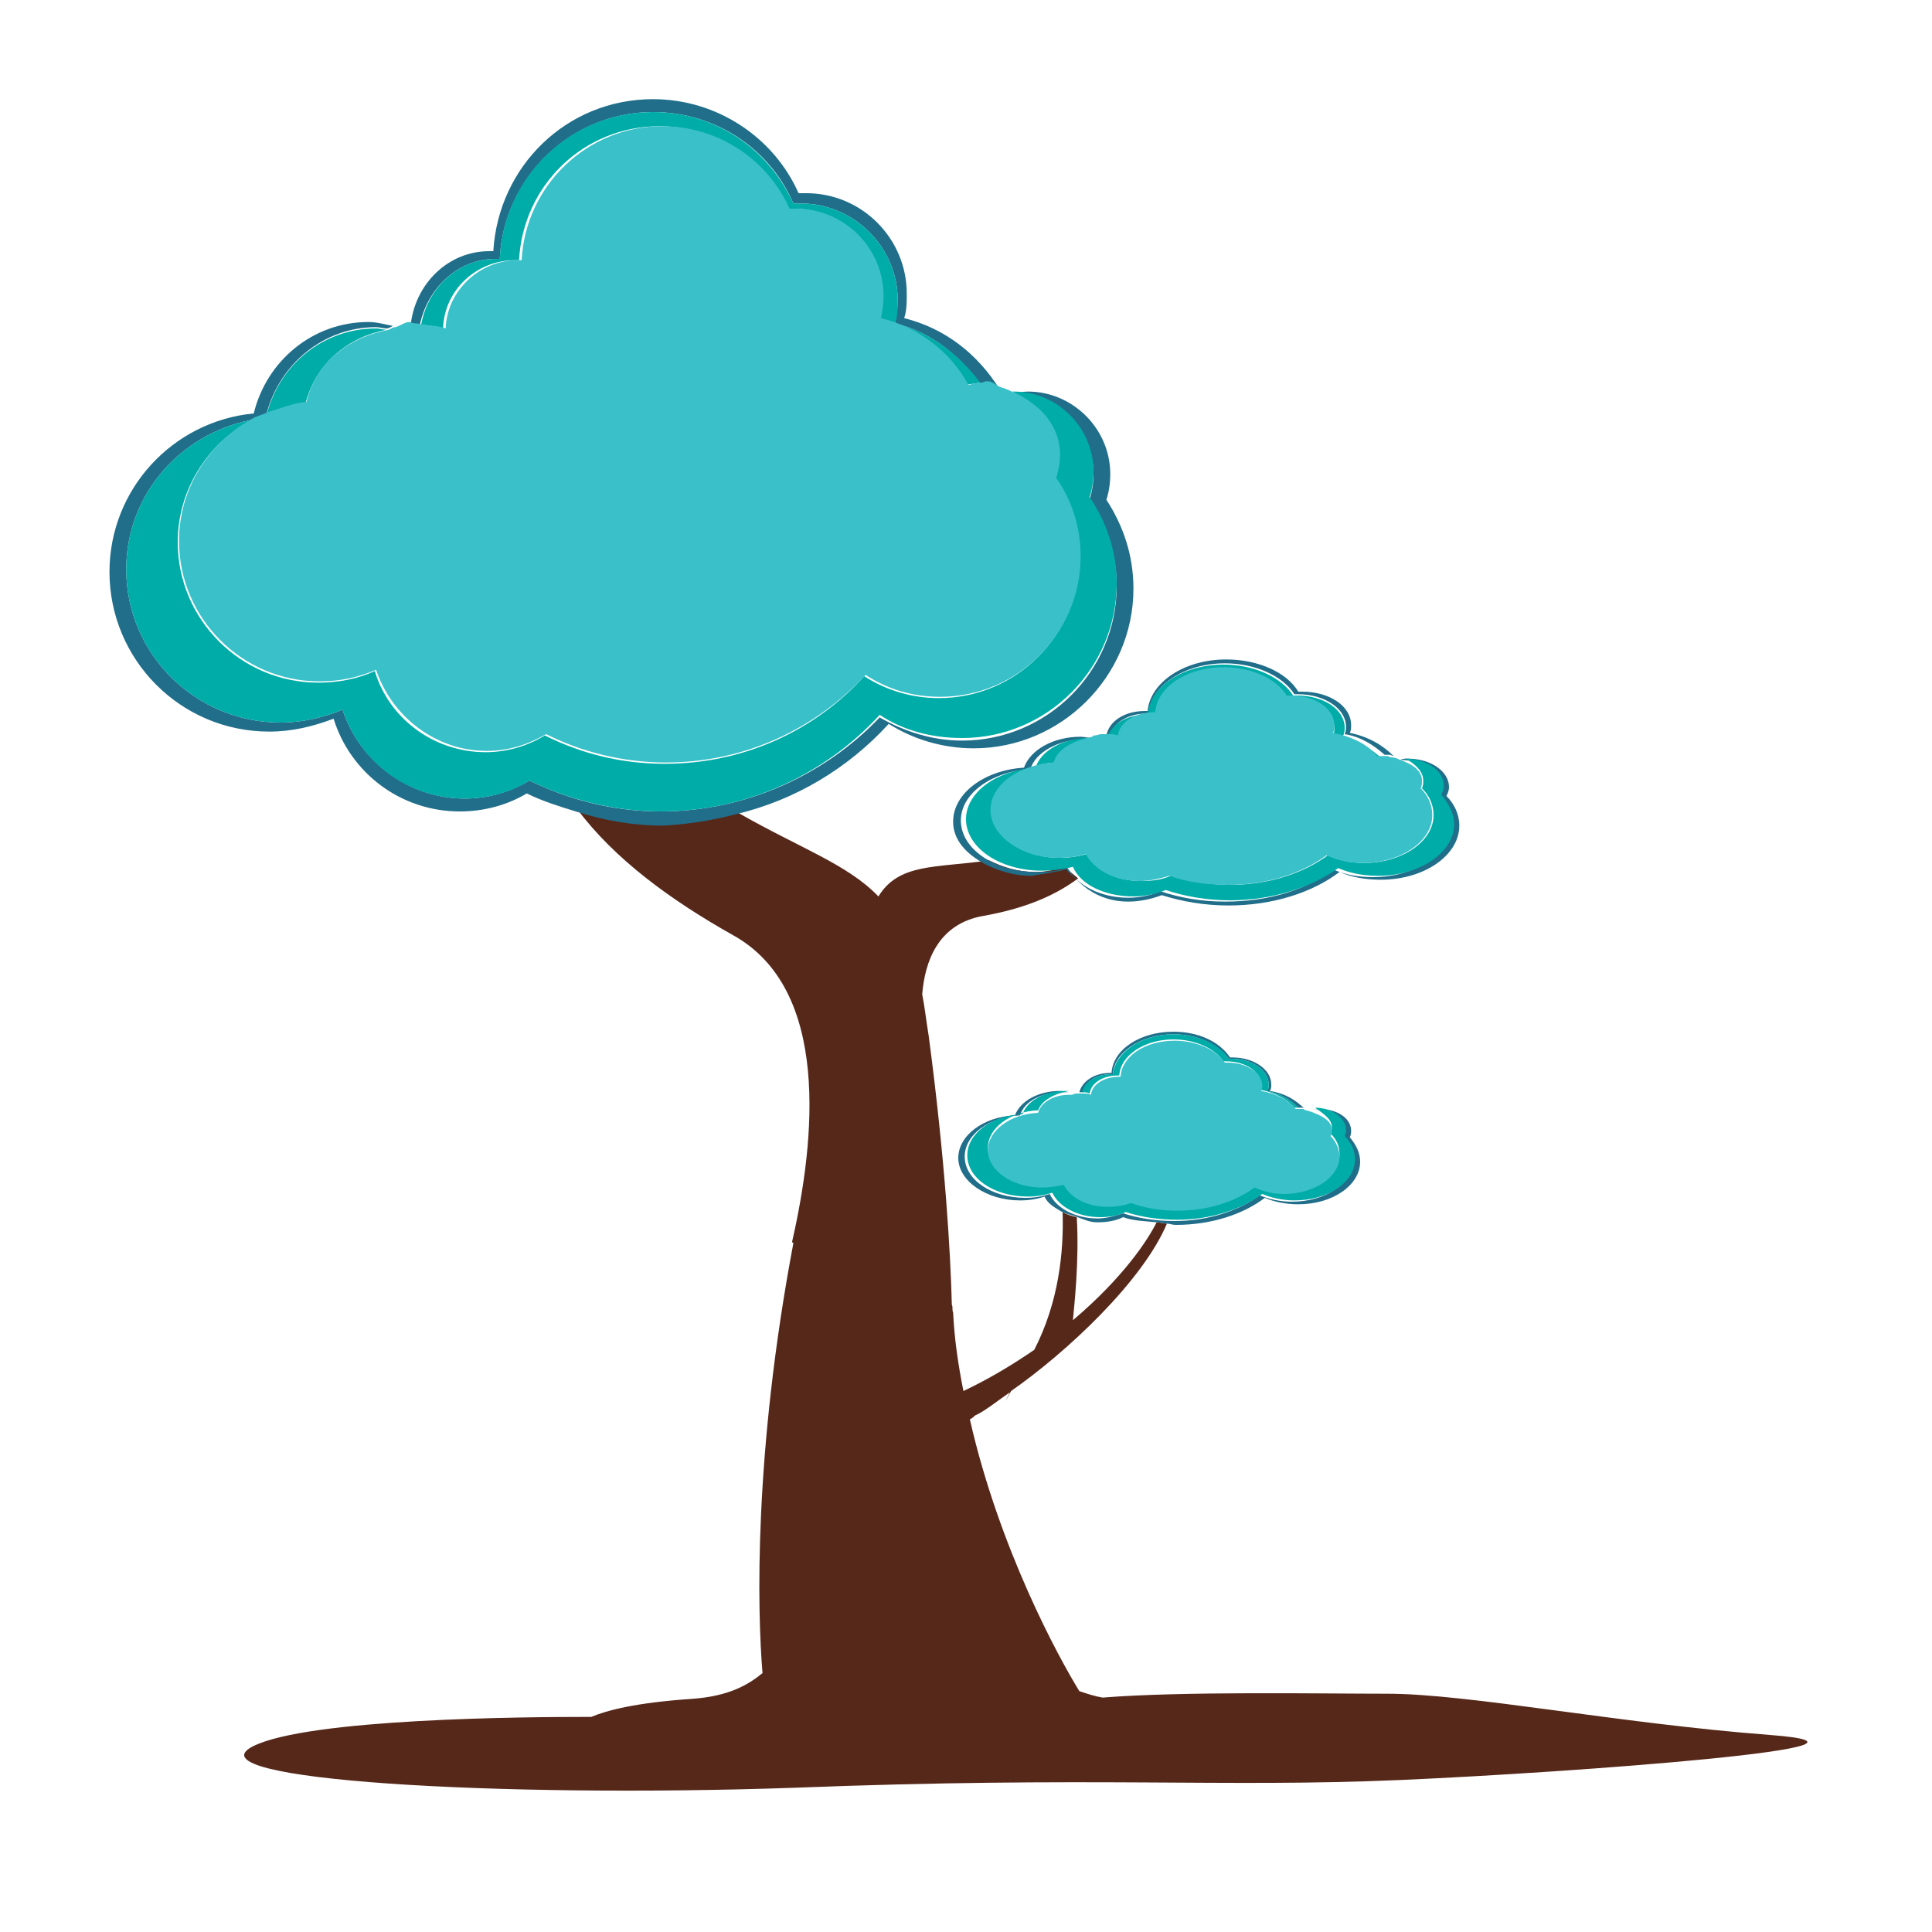 <?xml version="1.0" encoding="utf-8"?>
<!-- Generator: Adobe Illustrator 18.1.0, SVG Export Plug-In . SVG Version: 6.00 Build 0)  -->
<svg version="1.1" id="Layer_1" xmlns="http://www.w3.org/2000/svg" xmlns:xlink="http://www.w3.org/1999/xlink" x="0px" y="0px"
	 viewBox="0 0 150 150" enable-background="new 0 0 150 150" xml:space="preserve">
<g>
	<path fill="none" d="M85.2,94.9c-0.6,0-1-0.2-1.5-0.3c0.2,3.4-0.1,6.9-0.3,8c3.9-3.3,5.7-6.2,6.5-7.6c-0.9-0.1-1.8-0.2-2.6-0.4
		C86.6,94.8,85.9,94.9,85.2,94.9z"/>
	<path fill="#56281A" d="M137.4,134.7c-11.8-0.9-23.4-3.2-29.7-3.2c-5.3,0-15.8-0.2-22.1,0.3c-0.6-0.1-1.2-0.3-1.8-0.5
		c-1.6-2.6-6.2-11-8.5-21.1c0.2-0.1,0.3-0.2,0.4-0.3c0.7-0.3,1.7-1.1,2.7-1.8c-0.4,0.8-0.5,1,0.1-0.1c4.3-3,10.2-8.5,12.1-13
		c-0.3,0-0.5-0.1-0.8-0.1c-0.7,1.4-2.6,4.3-6.5,7.6c0.1-1.1,0.5-4.6,0.3-8c-0.4-0.1-0.8-0.2-1.1-0.4c0.1,3.1-0.3,7-2.2,10.7
		c-1.6,1.1-3.4,2.2-5.5,3.2c-0.4-2-0.7-4-0.8-6.1c-0.1-0.2,0-0.4-0.1-0.6c-0.1-3.9-0.5-11.1-1.8-20.9c-0.2-1.2-0.3-2.2-0.5-3.2
		c0.2-2.5,1.2-5.5,4.8-6.1c2.8-0.5,5.3-1.4,7.3-2.9c-0.3-0.3-0.7-0.5-0.9-0.9c-0.8,0.2-1.6,0.4-2.4,0.4c-1.4,0-2.6-0.4-3.6-0.9
		c-4.2,0.6-7,0.2-8.6,2.8c-2.4-2.5-6-3.7-10.9-6.5c-1.8,0.5-3.8,0.8-5.7,0.8c-2.4,0-4.7-0.5-6.8-1.1c2.9,3.9,7.3,7.1,12.1,9.8
		c7.6,4.2,6.4,15.9,4.6,23.8c0,0,0,0.1,0.1,0.1c-3.1,16.4-2.8,28.6-2.4,33.4c-1.1,0.9-2.6,1.8-5.5,2c-4.4,0.3-6.6,0.9-7.8,1.4
		c-0.1,0-0.1,0-0.3,0c-4.6,0-21.7,0.1-26,2.3c-4.9,2.6,19.1,4,42.1,3.2c23.1-0.9,33.2,0,47-0.6C122.4,137.6,149.2,135.6,137.4,134.7
		z"/>
	<path fill="#206E8A" d="M38.5,20.1c0.1,0,0.2,0,0.3,0c0.3-6.3,5.5-11.4,11.9-11.4c4.9,0,9.1,2.9,10.9,7.1c0.2,0,0.4,0,0.6,0
		c4.1,0,7.5,3.4,7.5,7.5c0,0.6-0.1,1.2-0.2,1.8c2.8,0.7,5,2.5,6.6,4.7c0.1,0,0.3-0.1,0.4-0.1c0.4,0,0.7,0.4,1.1,0.5
		c-1.7-2.7-4.2-4.7-7.4-5.5c0.2-0.6,0.2-1.2,0.2-1.9c0-4.3-3.5-7.8-7.8-7.8c-0.2,0-0.4,0-0.6,0c-1.9-4.3-6.3-7.3-11.3-7.3
		c-6.7,0-12,5.2-12.4,11.8c-0.1,0-0.2,0-0.3,0c-3.2,0-5.7,2.5-6.1,5.6c0.2,0,0.4,0.1,0.7,0.1C33.2,22.4,35.5,20.1,38.5,20.1z"/>
	<path fill="#206E8A" d="M57.2,63.2c4.6-1.1,8.7-3.6,11.8-7c1.9,1.2,4.2,1.9,6.6,1.9c6.8,0,12.4-5.6,12.4-12.4
		c0-2.6-0.8-4.9-2.1-6.9c0.2-0.6,0.3-1.3,0.3-2c0-3.5-2.9-6.4-6.4-6.4c-0.4,0-0.8,0.1-1.2,0.2c0,0,0,0,0,0c0,0,0,0,0.1,0
		c3.4,0,6.2,2.8,6.2,6.2c0,0.7-0.1,1.3-0.3,2c1.3,1.9,2.1,4.2,2.1,6.7c0,6.6-5.4,12-12,12c-2.3,0-4.5-0.7-6.4-1.8
		C64.1,60.1,58,63,51.3,63c-3.7,0-7.1-0.9-10.2-2.4c-1.5,0.9-3.2,1.4-5,1.4c-4.4,0-8.2-2.9-9.5-6.9c-1.5,0.6-3.1,1-4.8,1
		c-6.6,0-12-5.3-12-11.9c0-5.8,4.2-10.5,9.7-11.6c0.4-0.2,0.8-0.3,1.2-0.5c1-3.8,4.4-6.7,8.5-6.7c0.3,0,0.5,0.1,0.8,0.1
		c0.2,0,0.3-0.1,0.5-0.2c-0.6-0.1-1.2-0.3-1.9-0.3c-4.3,0-7.9,3-8.9,7.1C13.4,32.7,8.5,38,8.5,44.4c0,6.8,5.5,12.4,12.4,12.4
		c1.8,0,3.4-0.4,5-1c1.3,4.2,5.2,7.2,9.8,7.2c1.9,0,3.7-0.5,5.2-1.4c1.2,0.6,2.5,1,3.8,1.4c2.2,0.7,4.4,1.1,6.8,1.1
		C53.4,64,55.3,63.7,57.2,63.2z"/>
	<path fill="#00ACA8" d="M30,25.6c-0.3,0-0.5-0.1-0.8-0.1c-4.1,0-7.5,2.8-8.5,6.7c1-0.4,1.9-0.8,3-0.8C24.5,28.2,27,26.2,30,25.6z"
		/>
	<path fill="#00ACA8" d="M82.2,35.4c0,0.6-0.1,1.2-0.3,1.8c1.2,1.7,1.9,3.8,1.9,6.1c0,6-4.9,10.9-10.9,10.9c-2.1,0-4.1-0.6-5.8-1.7
		c-3.8,4.2-9.3,6.8-15.5,6.8c-3.4,0-6.5-0.8-9.3-2.2c-1.3,0.8-2.9,1.3-4.6,1.3c-4,0-7.5-2.6-8.6-6.3c-1.3,0.6-2.8,0.9-4.4,0.9
		c-6,0-10.9-4.9-10.9-10.9c0-4.1,2.3-7.6,5.7-9.5c-5.5,1.1-9.7,5.8-9.7,11.6c0,6.6,5.4,11.9,12,11.9c1.7,0,3.3-0.4,4.8-1
		c1.3,4,5,6.9,9.5,6.9c1.8,0,3.6-0.5,5-1.4c3.1,1.5,6.6,2.4,10.2,2.4c6.7,0,12.8-2.9,17-7.5c1.8,1.2,4,1.8,6.4,1.8
		c6.6,0,12-5.4,12-12c0-2.5-0.8-4.8-2.1-6.7c0.2-0.6,0.3-1.3,0.3-2c0-3.4-2.8-6.2-6.2-6.2c0,0,0,0-0.1,0
		C80.6,31.5,82.2,33.1,82.2,35.4z"/>
	<path fill="#00ACA8" d="M69.5,25.1c0.2-0.6,0.2-1.2,0.2-1.8c0-4.1-3.4-7.5-7.5-7.5c-0.2,0-0.4,0-0.6,0c-1.9-4.2-6-7.1-10.9-7.1
		c-6.4,0-11.6,5-11.9,11.4c-0.1,0-0.2,0-0.3,0c-3,0-5.3,2.3-5.8,5.1c0.6,0.1,1.1,0.1,1.7,0.3c0.1-3,2.6-5.3,5.6-5.3
		c0.1,0,0.2,0,0.3,0c0.3-5.8,5-10.4,10.9-10.4c4.4,0,8.2,2.6,9.9,6.4c0.2,0,0.4,0,0.5,0c3.8,0,6.8,3.1,6.8,6.8
		c0,0.6-0.1,1.1-0.2,1.7c2.9,0.7,5.4,2.7,6.8,5.2c0.3-0.1,0.7-0.1,1.1-0.2C74.5,27.6,72.3,25.8,69.5,25.1z"/>
	<path fill="#39C0C9" d="M23.8,31.2c-1.1,0.1-2,0.5-3,0.8c-0.4,0.2-0.9,0.3-1.2,0.5c-3.4,1.9-5.7,5.4-5.7,9.5
		c0,6,4.9,10.9,10.9,10.9c1.6,0,3-0.3,4.4-0.9c1.2,3.6,4.6,6.3,8.6,6.3c1.7,0,3.2-0.5,4.6-1.3c2.8,1.4,6,2.2,9.3,2.2
		c6.1,0,11.6-2.6,15.5-6.8c1.7,1.1,3.6,1.7,5.8,1.7c6,0,10.9-4.9,10.9-10.9c0-2.3-0.7-4.4-1.9-6.1c0.2-0.6,0.3-1.2,0.3-1.8
		c0-2.3-1.6-3.9-3.5-4.8c0,0,0,0,0,0c-0.3-0.1-0.6-0.3-1-0.4c-0.4-0.1-0.7-0.5-1.1-0.5c-0.1,0-0.3,0-0.4,0.1c-0.4,0-0.8,0.1-1.1,0.2
		c-1.4-2.6-3.9-4.5-6.8-5.2c0.1-0.5,0.2-1.1,0.2-1.7c0-3.8-3.1-6.8-6.8-6.8c-0.2,0-0.4,0-0.5,0c-1.7-3.8-5.5-6.4-9.9-6.4
		c-5.8,0-10.6,4.6-10.9,10.4c-0.1,0-0.2,0-0.3,0c-3,0-5.5,2.4-5.6,5.3c-0.5-0.2-1.1-0.2-1.7-0.3c-0.2,0-0.4-0.1-0.7-0.1
		c-0.2,0-0.3-0.1-0.4-0.1c-0.4,0-0.7,0.3-1.1,0.4c-0.2,0-0.3,0.1-0.5,0.2C27,26.2,24.5,28.2,23.8,31.2z"/>
	<path fill="#206E8A" d="M89,55.4c0.1,0,0.1,0,0.2,0c0.1-2.1,2.7-3.9,5.9-3.9c2.4,0,4.5,1,5.4,2.4c0.1,0,0.2,0,0.3,0
		c2,0,3.7,1.1,3.7,2.5c0,0.2,0,0.4-0.1,0.6c1.3,0.2,2.3,0.9,3.1,1.6c0.1,0,0.3,0,0.4,0c0.1,0,0.2,0.1,0.3,0.1
		c-0.8-0.8-1.9-1.5-3.4-1.8c0.1-0.2,0.1-0.4,0.1-0.6c0-1.5-1.7-2.6-3.8-2.6c-0.1,0-0.2,0-0.3,0c-0.9-1.5-3.1-2.5-5.6-2.5
		c-3.3,0-5.9,1.8-6.1,4c-0.1,0-0.1,0-0.2,0c-1.6,0-2.8,0.8-3,1.9c0.1,0,0.2,0,0.3,0C86.4,56.2,87.5,55.4,89,55.4z"/>
	<path fill="#206E8A" d="M82.8,67.5c0.2,0.3,0.6,0.6,0.9,0.9c0.9,0.9,2.2,1.6,3.9,1.6c0.9,0,1.8-0.2,2.6-0.5
		c1.6,0.5,3.3,0.8,5.2,0.8c3.4,0,6.5-1,8.6-2.6c0.9,0.4,2,0.6,3.2,0.6c3.4,0,6.1-1.9,6.1-4.2c0-0.9-0.4-1.7-1-2.3
		c0.1-0.2,0.2-0.4,0.2-0.7c0-1.2-1.4-2.2-3.2-2.2c-0.2,0-0.4,0-0.6,0.1c0,0,0,0,0,0c0,0,0,0,0,0c1.7,0,3,0.9,3,2.1
		c0,0.2-0.1,0.5-0.2,0.7c0.6,0.6,1,1.4,1,2.3c0,2.2-2.6,4-5.9,4c-1.2,0-2.2-0.2-3.1-0.6c-2.1,1.6-5,2.5-8.4,2.5
		c-1.8,0-3.5-0.3-5-0.8c-0.7,0.3-1.6,0.5-2.5,0.5c-2.2,0-4-1-4.7-2.3c-0.7,0.2-1.5,0.3-2.4,0.3c-3.3,0-5.9-1.8-5.9-4
		c0-2.1,2.4-3.8,5.4-4c0.4-1.3,2.2-2.3,4.2-2.3c0.1,0,0.2,0,0.4,0c0.1,0,0.1,0,0.2-0.1c-0.3,0-0.6-0.1-0.9-0.1c-2.1,0-3.9,1-4.4,2.4
		c-3.1,0.2-5.5,2-5.5,4.2c0,1.4,1,2.5,2.5,3.3c1,0.5,2.2,0.9,3.6,0.9C81.2,67.8,82,67.7,82.8,67.5z"/>
	<path fill="#00ACA8" d="M104.4,56.5c0-1.4-1.6-2.5-3.7-2.5c-0.1,0-0.2,0-0.3,0c-0.9-1.4-3-2.4-5.4-2.4c-3.2,0-5.7,1.7-5.9,3.9
		c-0.1,0-0.1,0-0.2,0c-1.5,0-2.6,0.8-2.9,1.7c0.3,0,0.6,0,0.8,0.1c0.1-1,1.3-1.8,2.8-1.8c0,0,0.1,0,0.1,0c0.1-2,2.5-3.5,5.3-3.5
		c2.2,0,4.1,0.9,4.9,2.2c0.1,0,0.2,0,0.3,0c1.9,0,3.4,1,3.4,2.3c0,0.2,0,0.4-0.1,0.6c1.4,0.3,2.7,0.9,3.4,1.8c0.1,0,0.2,0,0.4,0
		c-0.8-0.7-1.7-1.4-3.1-1.6C104.4,56.9,104.4,56.7,104.4,56.5z"/>
	<path fill="#00ACA8" d="M110.5,60.6c0,0.2,0,0.4-0.1,0.6c0.6,0.6,0.9,1.3,0.9,2.1c0,2-2.4,3.7-5.4,3.7c-1,0-2-0.2-2.8-0.6
		c-1.9,1.4-4.6,2.3-7.6,2.3c-1.6,0-3.2-0.3-4.6-0.7c-0.7,0.3-1.4,0.4-2.3,0.4c-2,0-3.7-0.9-4.2-2.1c-0.7,0.2-1.4,0.3-2.1,0.3
		c-3,0-5.3-1.7-5.3-3.7c0-1.9,2.1-3.5,4.9-3.7c0.3-1,1.6-1.7,3.1-1.9c-0.1,0-0.2,0-0.4,0c-2.1,0-3.8,1-4.2,2.3c-3,0.2-5.4,1.9-5.4,4
		c0,2.2,2.6,4,5.9,4c0.8,0,1.6-0.1,2.4-0.3c0.6,1.4,2.5,2.3,4.7,2.3c0.9,0,1.8-0.2,2.5-0.5c1.5,0.5,3.2,0.8,5,0.8
		c3.3,0,6.3-1,8.4-2.5c0.9,0.4,2,0.6,3.1,0.6c3.2,0,5.9-1.8,5.9-4c0-0.8-0.4-1.6-1-2.3c0.1-0.2,0.2-0.4,0.2-0.7c0-1.2-1.4-2.1-3-2.1
		c0,0,0,0,0,0C109.7,59.2,110.5,59.8,110.5,60.6z"/>
	<path fill="#39C0C9" d="M81.8,59.2c-2.7,0.2-4.9,1.7-4.9,3.7c0,2,2.4,3.7,5.3,3.7c0.8,0,1.5-0.1,2.1-0.3c0.6,1.2,2.3,2.1,4.2,2.1
		c0.8,0,1.6-0.2,2.3-0.4c1.4,0.5,2.9,0.7,4.6,0.7c3,0,5.7-0.9,7.6-2.3c0.8,0.4,1.8,0.6,2.8,0.6c3,0,5.4-1.7,5.4-3.7
		c0-0.8-0.3-1.5-0.9-2.1c0.1-0.2,0.1-0.4,0.1-0.6c0-0.8-0.8-1.3-1.7-1.6c0,0,0,0,0,0c-0.2-0.1-0.4-0.2-0.7-0.2
		c-0.1,0-0.2-0.1-0.3-0.1c-0.1,0-0.3,0-0.4,0c-0.1,0-0.2,0-0.4,0c-0.7-0.9-1.9-1.5-3.4-1.8c0.1-0.2,0.1-0.4,0.1-0.6
		c0-1.3-1.5-2.3-3.4-2.3c-0.1,0-0.2,0-0.3,0c-0.8-1.3-2.7-2.2-4.9-2.2c-2.9,0-5.2,1.6-5.3,3.5c0,0-0.1,0-0.1,0
		c-1.5,0-2.7,0.8-2.8,1.8c-0.3-0.1-0.5-0.1-0.8-0.1c-0.1,0-0.2,0-0.3,0c-0.1,0-0.1,0-0.2,0c-0.2,0-0.3,0.1-0.5,0.1
		c-0.1,0-0.1,0-0.2,0.1C83.4,57.5,82.1,58.1,81.8,59.2z"/>
	<path fill="#206E8A" d="M85.2,94.9c0.7,0,1.4-0.1,2-0.4c0.8,0.3,1.7,0.3,2.6,0.4c0.3,0,0.5,0.1,0.8,0.1c0.2,0,0.4,0.1,0.7,0.1
		c2.7,0,5.2-0.8,6.9-2.1c0.7,0.3,1.6,0.5,2.6,0.5c2.7,0,4.8-1.5,4.8-3.3c0-0.7-0.3-1.3-0.8-1.9c0.1-0.2,0.1-0.4,0.1-0.5
		c0-1-1.1-1.7-2.5-1.7c-0.2,0-0.3,0-0.5,0c0,0,0,0,0,0c0,0,0,0,0,0c1.3,0,2.4,0.7,2.4,1.7c0,0.2,0,0.4-0.1,0.5
		c0.5,0.5,0.8,1.1,0.8,1.8c0,1.8-2.1,3.2-4.7,3.2c-0.9,0-1.8-0.2-2.5-0.5c-1.6,1.2-4,2-6.6,2c-1.4,0-2.8-0.2-4-0.6
		c-0.6,0.2-1.3,0.4-2,0.4c-1.7,0-3.2-0.8-3.7-1.9c-0.6,0.2-1.2,0.3-1.9,0.3c-2.6,0-4.7-1.4-4.7-3.2c0-1.7,1.9-3.1,4.3-3.2
		c0.3-1.1,1.7-1.8,3.3-1.8c0.1,0,0.2,0,0.3,0c0.1,0,0.1,0,0.2,0c-0.2,0-0.5-0.1-0.7-0.1c-1.7,0-3.1,0.8-3.5,1.9
		c-2.5,0.1-4.4,1.6-4.4,3.3c0,1.8,2.2,3.3,4.8,3.3c0.7,0,1.3-0.1,1.9-0.3c0.2,0.5,0.7,0.8,1.2,1.1c0.3,0.2,0.7,0.3,1.1,0.4
		C84.2,94.7,84.6,94.9,85.2,94.9z"/>
	<path fill="#206E8A" d="M86.3,83.4c0,0,0.1,0,0.1,0c0.1-1.7,2.2-3.1,4.7-3.1c1.9,0,3.5,0.8,4.3,1.9c0.1,0,0.2,0,0.2,0
		c1.6,0,2.9,0.9,2.9,2c0,0.2,0,0.3-0.1,0.5c1,0.2,1.8,0.7,2.4,1.3c0.1,0,0.2,0,0.3,0c0.1,0,0.2,0.1,0.2,0.1
		c-0.7-0.7-1.5-1.2-2.7-1.4c0.1-0.2,0.1-0.3,0.1-0.5c0-1.2-1.4-2.1-3-2.1c-0.1,0-0.2,0-0.2,0c-0.8-1.2-2.4-2-4.4-2
		c-2.6,0-4.7,1.4-4.8,3.2c0,0-0.1,0-0.1,0c-1.3,0-2.2,0.7-2.4,1.5c0.1,0,0.2,0,0.3,0C84.2,84,85.1,83.4,86.3,83.4z"/>
	<path fill="#00ACA8" d="M98.5,84.2c0-1.1-1.3-2-2.9-2c-0.1,0-0.2,0-0.2,0c-0.7-1.1-2.4-1.9-4.3-1.9c-2.5,0-4.5,1.4-4.7,3.1
		c0,0-0.1,0-0.1,0c-1.2,0-2.1,0.6-2.3,1.4c0.2,0,0.4,0,0.6,0.1c0.1-0.8,1-1.4,2.2-1.4c0,0,0.1,0,0.1,0c0.1-1.6,2-2.8,4.2-2.8
		c1.7,0,3.2,0.7,3.9,1.7c0.1,0,0.1,0,0.2,0c1.5,0,2.7,0.8,2.7,1.8c0,0.2,0,0.3-0.1,0.4c1.1,0.2,2.1,0.7,2.7,1.4c0.1,0,0.2,0,0.3,0
		c-0.6-0.6-1.4-1.1-2.4-1.3C98.5,84.6,98.5,84.4,98.5,84.2z"/>
	<path fill="#00ACA8" d="M103.4,87.5c0,0.2,0,0.3-0.1,0.5c0.5,0.5,0.7,1,0.7,1.6c0,1.6-1.9,2.9-4.3,2.9c-0.8,0-1.6-0.2-2.3-0.5
		c-1.5,1.1-3.6,1.8-6,1.8c-1.3,0-2.5-0.2-3.6-0.6c-0.5,0.2-1.1,0.3-1.8,0.3c-1.6,0-2.9-0.7-3.4-1.7c-0.5,0.2-1.1,0.2-1.7,0.2
		c-2.3,0-4.2-1.3-4.2-2.9c0-1.5,1.7-2.8,3.9-2.9c0.3-0.8,1.3-1.3,2.4-1.5c-0.1,0-0.2,0-0.3,0c-1.6,0-3,0.8-3.3,1.8
		c-2.4,0.1-4.3,1.5-4.3,3.2c0,1.8,2.1,3.2,4.7,3.2c0.7,0,1.3-0.1,1.9-0.3c0.5,1.1,2,1.9,3.7,1.9c0.7,0,1.4-0.1,2-0.4
		c1.2,0.4,2.6,0.6,4,0.6c2.6,0,5-0.8,6.6-2c0.7,0.3,1.6,0.5,2.5,0.5c2.6,0,4.7-1.4,4.7-3.2c0-0.7-0.3-1.3-0.8-1.8
		c0.1-0.2,0.1-0.3,0.1-0.5c0-0.9-1.1-1.7-2.4-1.7c0,0,0,0,0,0C102.8,86.5,103.4,86.9,103.4,87.5z"/>
	<path fill="#39C0C9" d="M80.6,86.4c-2.2,0.1-3.9,1.4-3.9,2.9c0,1.6,1.9,2.9,4.2,2.9c0.6,0,1.2-0.1,1.7-0.2c0.5,1,1.8,1.7,3.4,1.7
		c0.7,0,1.3-0.1,1.8-0.3c1.1,0.4,2.3,0.6,3.6,0.6c2.4,0,4.5-0.7,6-1.8c0.7,0.3,1.4,0.5,2.3,0.5c2.3,0,4.3-1.3,4.3-2.9
		c0-0.6-0.3-1.2-0.7-1.6c0.1-0.1,0.1-0.3,0.1-0.5c0-0.6-0.6-1-1.4-1.3c0,0,0,0,0,0c-0.2-0.1-0.3-0.1-0.6-0.2c-0.1,0-0.2-0.1-0.2-0.1
		c-0.1,0-0.2,0-0.3,0c-0.1,0-0.2,0-0.3,0c-0.6-0.7-1.5-1.2-2.7-1.4c0.1-0.1,0.1-0.3,0.1-0.4c0-1-1.2-1.8-2.7-1.8c-0.1,0-0.1,0-0.2,0
		c-0.7-1-2.2-1.7-3.9-1.7c-2.3,0-4.1,1.2-4.2,2.8c0,0-0.1,0-0.1,0c-1.2,0-2.1,0.6-2.2,1.4c-0.2-0.1-0.4-0.1-0.6-0.1
		c-0.1,0-0.2,0-0.3,0c-0.1,0-0.1,0-0.2,0c-0.2,0-0.3,0.1-0.4,0.1c-0.1,0-0.1,0-0.2,0C81.8,85,80.8,85.6,80.6,86.4z"/>
</g>
</svg>
